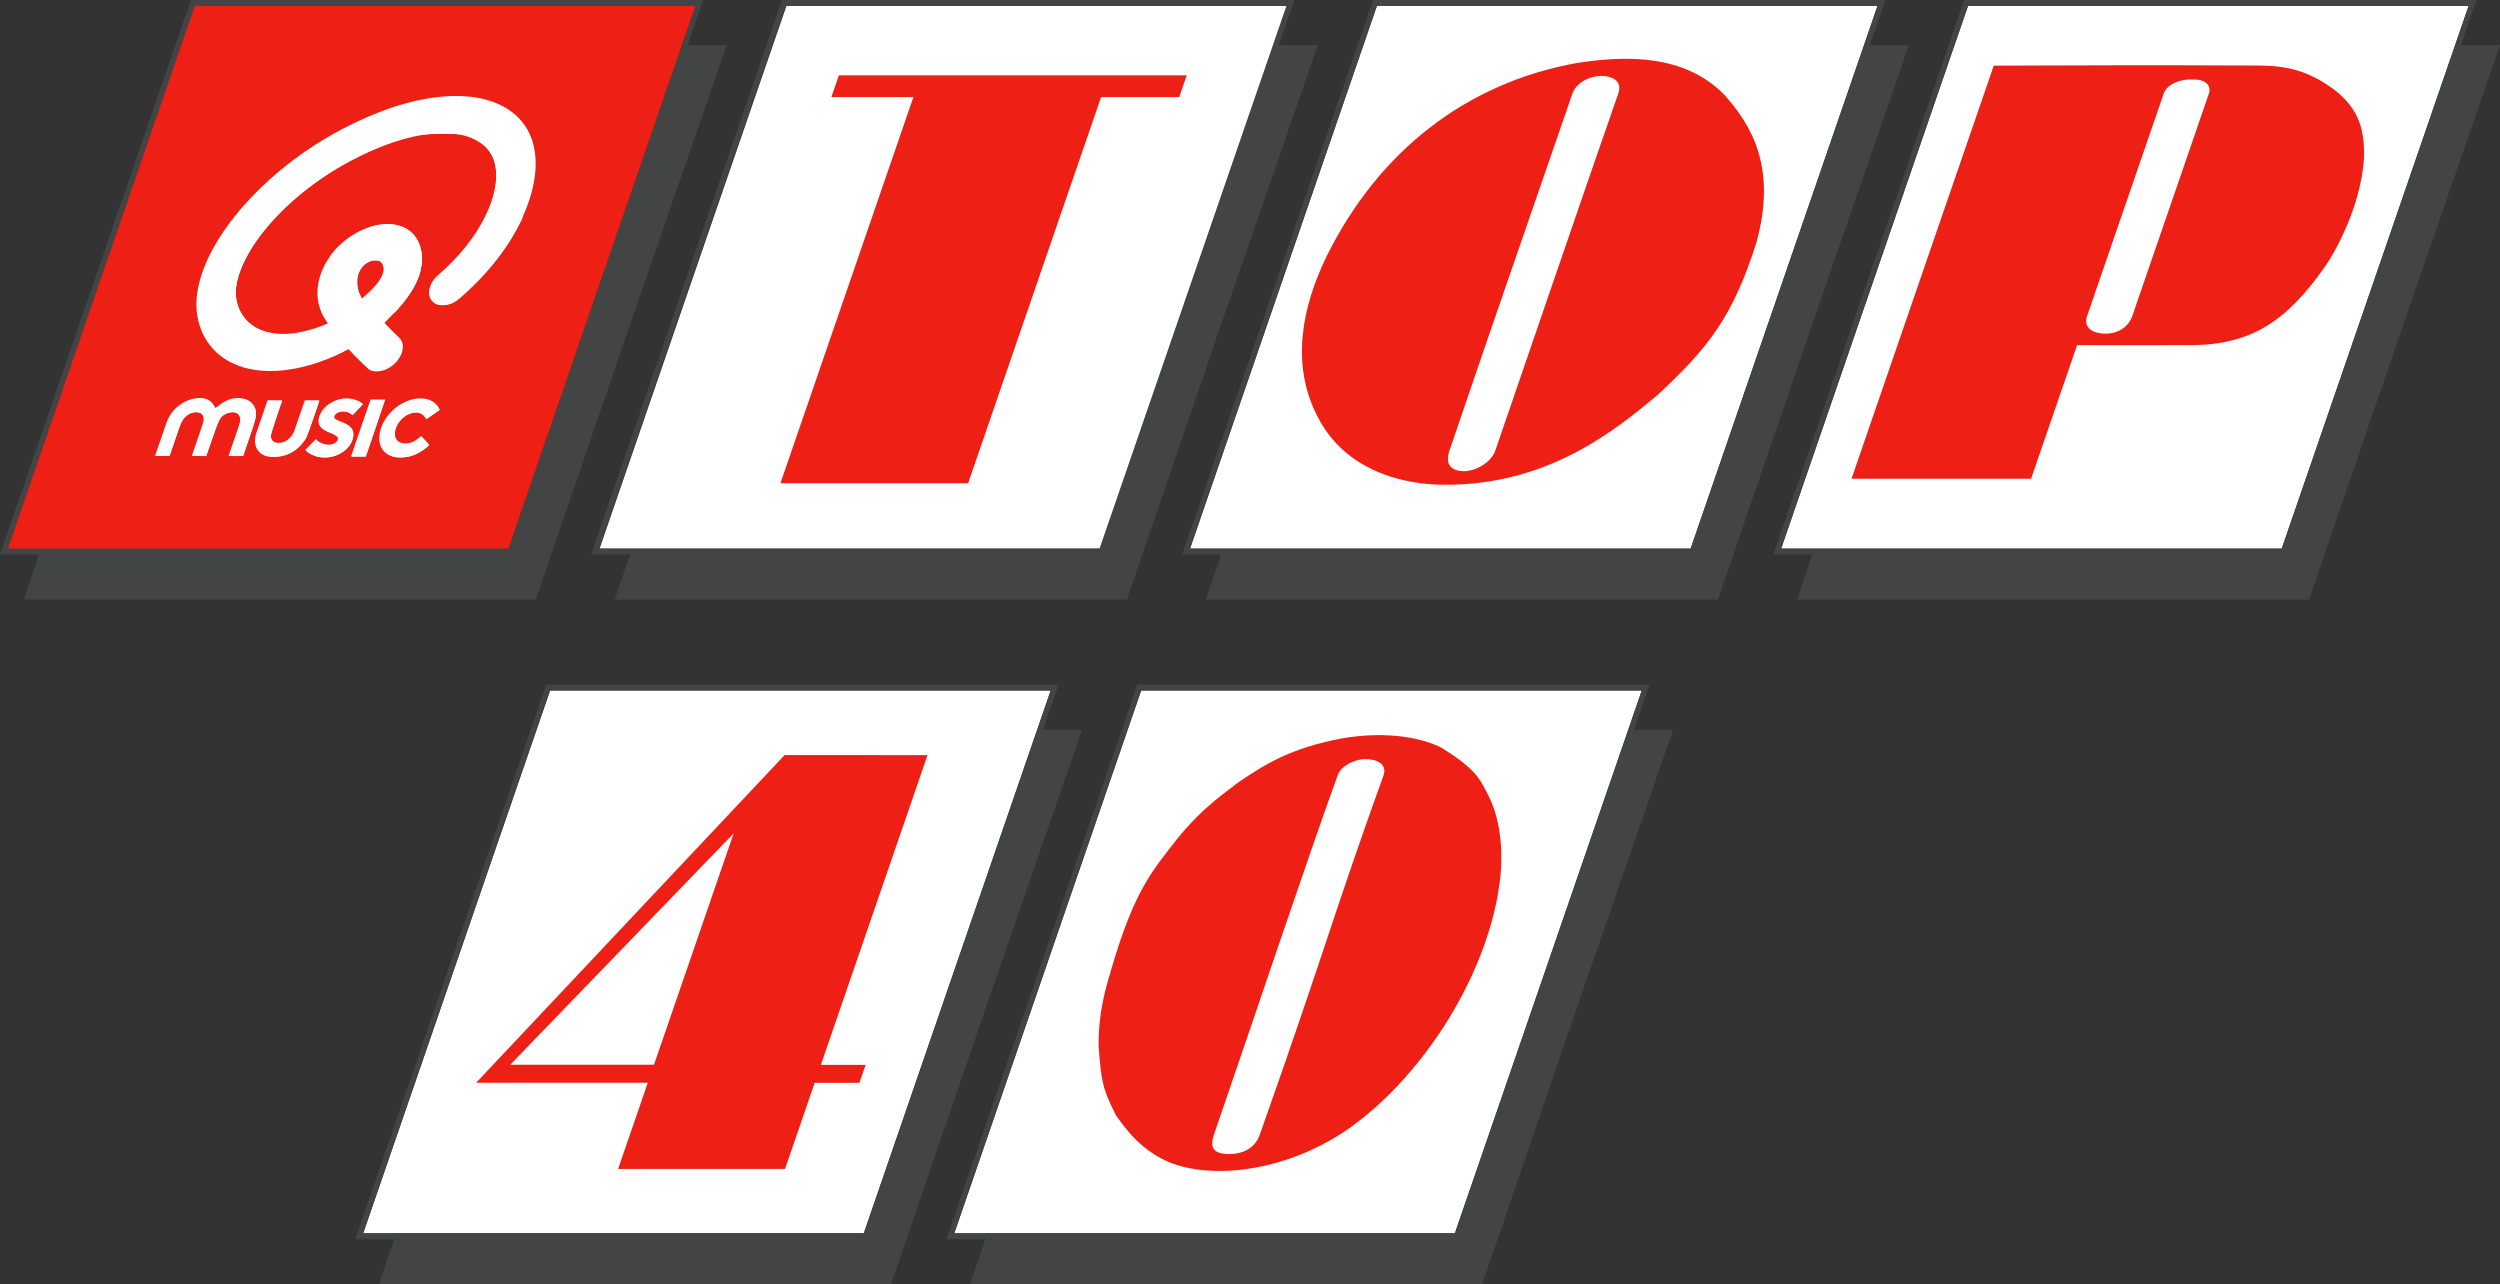 <svg version="1.1" viewBox="0 0 995.71 511.5" xmlns="http://www.w3.org/2000/svg">
 <rect x="0" y="0" width="995.71" height="511.5" fill="#333333" stroke="none"/>
 <path d="m15.552 220.87h-15.552l76.052-220.87h204.02l-6.178 17.942h15.552s-18.016 52.301-38.935 112.52l-37.117 108.35h-204.02zm261.4-218.54h-199.38l-74.435 216.18h199.38z" fill="#424543"/>
 <path d="m77.57 2.327h199.38l-74.435 216.18h-199.38z" fill="#ee1f14"/>
 <g transform="matrix(.758 0 -.26 .758 98.802 -39.831)" fill="#fff" stroke-width="4.983">
  <path d="m193.41 286.25c-3.37 4.68-7.63 6.71-13.01 6.71-8.87 0-15.38-6.9-15.38-15.52 0-8.68 6.69-15.58 15.44-15.58 4.97 0 9.4 2.4 12.06 5.98l-5.44 4.98c-1.54-2.09-3.84-3.57-6.62-3.57-4.44 0-7.75 3.64-7.75 8.19 0 4.68 3.25 8.13 7.93 8.13 3.13 0 5.61-1.97 6.86-3.94l5.91 4.62"/>
  <path d="m154.38 292.35h7.69v-29.87h-7.69z"/>
  <path d="m132.87 283.23c1.95 1.85 4.97 2.96 7.87 2.96 2.07 0 3.66-1.05 3.66-2.53 0-4.49-13.89-2.89-13.89-12.5 0-5.73 5.32-9.3 11-9.3 3.72 0 7.8 1.48 9.7 3.02l-3.61 5.79c-1.48-1.11-3.43-2.03-5.5-2.03-2.13 0-3.91 0.86-3.91 2.4 0 3.88 13.9 2.34 13.9 12.68 0 5.73-5.38 9.24-11.41 9.24-3.96 0-8.16-1.41-11.53-4l3.72-5.73"/>
  <path d="m100.4 279.59v-16.72h7.69v15.43c0 2.71 0.53 4.07 1.42 5.12 1.18 1.35 2.84 1.84 4.31 1.84 2.55 0 6.16-1.36 6.16-7.15v-15.24h7.69v16.65c0 8.05-5.51 13.13-14.09 13.13-7.8 0-13.18-5.56-13.18-13.06"/>
  <path d="m84.239 261.66c-4.767 0-7.654 2.84-9.805 5.36-2.151-2.52-5.038-5.36-9.806-5.36-7.387 0-13.308 5.08-13.308 13.14v17.34h7.587v-15.94c0-5.78 3.563-7.15 6.072-7.15 1.459 0 3.094 0.49 4.26 1.85 0.876 1.04 1.4 2.4 1.4 5.11v16.13h7.589v-16.13c0-2.71 0.525-4.07 1.401-5.11 1.166-1.36 2.8-1.85 4.26-1.85 2.509 0 6.072 1.37 6.072 7.15v15.94h7.587v-17.34c0-8.06-5.921-13.14-13.309-13.14"/>
  <path d="m125.26 196.41c0.19-4.15 2.88-7.16 6.44-7.16s6.45 3.21 6.45 7.16c0 0.66-0.08 1.29-0.19 1.91-0.27 1.77-1.78 5.86-6.32 11.05-0.76-0.9-1.49-1.79-2.18-2.64-2.13-2.67-4.39-6.16-4.2-10.32zm75.54-49.52-0.06-0.33c-0.06-0.3-0.11-0.59-0.17-0.89-1.51-7.34-4.33-14.12-8.4-19.99-4.65-6.7-10.82-12.08-18.36-15.98-7.38-3.82-15.72-6.04-24.8-6.59-4.15-0.25-8.44-0.15-12.74 0.31-15.25 1.6-30.76 7.43-46.088 17.33-30.07 19.42-48.033 50.59-47.055 77.33 0.29 7.47 2.061 14.59 5.465 21.02 6.963 13.13 18.697 22.52 33.04 26.42 6.831 1.86 14.032 2.41 21.398 1.64 0.36-0.04 0.72-0.08 1.08-0.13 7.93-0.97 15.86-3.47 23.56-7.42 1.98-1.01 3.99-2.25 5.99-3.69 5.58 4.44 10.76 8.17 14.38 10.72 1.7 0.88 3.62 1.22 5.54 1 2.81-0.22 5.35-1.73 6.98-4.03 1.52-2.14 2.12-4.71 1.68-7.3-0.43-2.59-1.85-4.84-3.99-6.36-2.52-1.8-6.33-4.56-10.53-7.85l-0.06-0.05 0.05-0.07c0.09-0.11 0.17-0.23 0.25-0.34 3.63-4.92 9.69-14.65 9.51-24.59-0.15-6.54-2.55-12.87-6.75-17.83-4.76-5.62-11.3-8.81-18.42-8.98-1.06-0.03-2.14 0.01-3.21 0.12-9.94 1.05-18.74 7.91-21.89 17.07-1.21 3.51-1.72 7.09-1.57 10.66 0.37 7.91 4.03 15.75 10.7 22.49 0.59 0.6 1.21 1.21 1.84 1.83l0.07 0.08-0.07 0.04c-5.75 2.88-11.54 4.64-17.21 5.24-4.889 0.51-9.655 0.15-14.166-1.08-9.048-2.46-16.451-8.38-20.843-16.67-1.957-3.69-3.013-8.01-3.18-12.73-0.266-6.86 1.359-14.58 4.841-22.47 6.471-14.65 18.268-28.04 33.218-37.69 12.72-8.21 25.33-13.02 37.48-14.3 3.25-0.34 6.45-0.42 9.51-0.23 12.38 0.74 22.4 5.77 28.2 14.15 2.66 3.83 4.49 8.42 5.43 13.48 0.01 0.05 0.02 0.11 0.03 0.16 0.04 0.2 0.07 0.4 0.11 0.6 0.04 0.23 0.07 0.45 0.11 0.67 0 0.03 0 0.06 0.01 0.09 0.7 4.6 0.67 9.55-0.1 14.68-1.68 11.06-6.86 22.05-14.73 31.39-2.67 4.13-1.87 9.62 2.02 12.81 2.05 1.68 4.63 2.59 7.26 2.08 2.58 0 4.92-1.43 6.56-3.44 10.6-12.91 17.07-27.85 18.72-43.29 0.7-6.6 0.47-13.01-0.64-19.09"/>
 </g>
 <path d="m97.862 146.36c-7.542-2.115-14.157-7.63-17.158-14.304-2.288-5.088-2.541-14.132-0.579-20.697 7.992-26.738 40.029-55.685 74.982-67.751 11.075-3.823 18.133-4.958 28.491-4.581 9.944 0.362 14.722 1.732 20.008 5.736 3.54 2.682 7.216 7.901 8.429 11.968 1.247 4.182 1.051 14.102-0.385 19.501-1.964 7.381-7.474 18.112-13.223 25.75-5.637 7.489-14.493 16.43-18.147 18.321-3.051 1.579-6.241 1.115-7.931-1.153-2.288-3.07-1.179-5.67 4.886-11.451 13.584-12.95 21.179-27.472 20.414-39.033-0.448-6.769-2.674-10.17-8.655-13.224-3.982-2.033-4.539-2.123-13.02-2.106-7.051 0.014-9.997 0.344-14.425 1.613-31.087 8.908-61.4 34.511-67.017 56.605-3.085 12.134 5.096 21.789 18.462 21.789 3.421 0 11.728-1.785 15.998-3.438l1.917-0.742-1.925-3.699c-2.763-5.308-2.741-12.669 0.054-18.406 4.673-9.589 14.485-16.578 24.19-17.23 4.083-0.274 5.253-0.073 7.928 1.363 4.208 2.259 6.395 6.334 6.406 11.938 0.014 7.023-3.385 13.554-11.715 22.509l-2.998 3.223 3.223 3.123c4.349 4.214 4.847 5.678 3.2 9.417-1.606 3.646-5.161 6.045-8.961 6.045-2.379 0-3.254-0.53-7.013-4.249l-4.295-4.249-4.541 2.054c-9.334 4.221-15.933 5.875-24.628 6.169-5.865 0.199-9.177-0.025-11.971-0.809zm50.282-30.658c4.085-4.376 5.586-7.675 4.63-10.175-0.556-1.454-1.158-1.796-3.161-1.796-3.719 0-6.757 3.017-7.217 7.166-0.354 3.198 0.811 8.345 1.889 8.345 0.305 0 2.041-1.593 3.858-3.54z" fill="#fff"/>
 <path d="m156.75 181.92c-2.169-0.662-3.877-2.135-4.786-4.129-0.457-1.003-0.564-1.66-0.549-3.365 0.034-3.712 1.664-7.146 4.91-10.345 3.345-3.297 6.516-4.822 10.491-5.046 3.648-0.206 6.202 0.847 7.764 3.199 0.562 0.847 0.617 1.059 0.319 1.226-0.198 0.112-1.369 0.916-2.601 1.789l-2.24 1.586-0.999-1.041c-1.287-1.341-2.66-1.75-4.582-1.363-2.616 0.525-5.138 2.569-6.425 5.205-0.907 1.859-0.983 4.362-0.166 5.457 0.91 1.219 2.025 1.705 3.841 1.674 1.856-0.032 3.267-0.57 5.028-1.919l1.167-0.893 1.527 1.629c1.754 1.871 1.772 1.763-0.6 3.447-3.227 2.291-5.752 3.136-9.266 3.102-1.214-0.012-2.488-0.107-2.831-0.212z" fill="#fff"/>
 <path d="m140.78 179.84c0.912-2.672 6.152-17.943 6.63-19.319l0.368-1.06h2.719c1.495 0 2.72 0.084 2.722 0.187 2e-3 0.103-1.687 5.151-3.754 11.218l-3.758 11.03h-5.628z" fill="#fff"/>
 <path d="m125.66 181.59c-0.853-0.305-2.076-0.928-2.719-1.385l-1.168-0.831 2.078-2.093c2.071-2.086 2.08-2.091 2.591-1.612 0.675 0.633 2.494 1.411 3.784 1.62 2.071 0.335 4.575-0.992 4.573-2.422-2e-3 -0.852-0.822-1.495-3.215-2.521-3.574-1.532-4.733-2.856-4.435-5.064 0.608-4.499 5.652-8.306 11.004-8.306 2.088 0 4.779 0.74 5.701 1.567l0.615 0.552-3.869 4.126-1.199-0.67c-2.071-1.156-4.994-0.78-6.009 0.774-0.772 1.182-0.08 1.862 3.19 3.138 3.105 1.211 4.36 2.787 4.118 5.173-0.365 3.6-3.483 6.82-7.864 8.121-2.01 0.597-5.253 0.522-7.176-0.166z" fill="#fff"/>
 <path d="m105.8 181.51c-2.5-0.915-3.884-2.99-3.897-5.84-7e-3 -1.398 0.324-2.604 2.403-8.787l2.41-7.167h2.839c2.604 0 2.824 0.036 2.664 0.436-1.084 2.707-4.337 12.858-4.334 13.523 0.01 2.013 1.434 3.121 3.696 2.877 1.643-0.178 2.886-0.803 4.064-2.046 1.24-1.308 1.632-2.173 3.645-8.06 0.962-2.811 1.877-5.475 2.035-5.92l0.287-0.81h2.718c1.533 0 2.718 0.102 2.718 0.235 1e-3 0.556-4.562 13.466-5.159 14.598-0.362 0.685-1.5 2.097-2.529 3.137-2.025 2.047-3.934 3.158-6.593 3.837-1.858 0.474-5.655 0.468-6.967-0.013z" fill="#fff"/>
 <path d="m62.027 181.59c-7.69e-4 -0.393 4.879-14.098 5.391-15.144 0.994-2.027 3.991-4.954 6.223-6.078 3.502-1.763 7.088-2.099 9.312-0.87 0.961 0.531 2.503 2.194 2.769 2.986 0.063 0.189 0.85-0.222 2.086-1.089 2.882-2.022 4.227-2.512 6.955-2.531 2.671-0.019 4.348 0.597 5.705 2.096 2.161 2.387 2.002 4.235-1.164 13.526l-2.442 7.167h-2.71c-1.491 0-2.71-0.084-2.709-0.187 4.97e-4 -0.103 1.004-3.151 2.23-6.774 1.226-3.623 2.228-6.988 2.227-7.478-0.003-1.131-0.799-2.446-1.687-2.789-1.2-0.463-3.378-0.152-4.712 0.674-2.029 1.256-2.057 1.315-6.284 13.501l-1.06 3.054h-2.711c-1.491 0-2.711-0.047-2.712-0.104-7.4e-5 -0.057 0.989-3.004 2.199-6.548 2.561-7.503 2.692-8.092 2.076-9.298-0.557-1.091-1.346-1.491-2.951-1.496-1.744 0-3.62 0.968-4.83 2.503-0.988 1.253-1.193 1.763-3.954 9.832l-1.706 4.986-2.771 0.071c-1.524 0.039-2.771 0.035-2.77-0.01z" fill="#fff"/>
 <path d="m156.71 124.85c-1.4e-4 -0.051 0.464-0.608 1.032-1.238 3.847-4.271 6.984-9.021 8.409-12.737 1.942-5.063 1.94-10.596-4e-3 -14.583-1.186-2.432-2.903-4.102-5.577-5.426-2.025-1.002-2.755-1.163-5.237-1.149-3.103 0.017-5.533 0.399-8.188 1.287-4.573 1.53-8.463 3.985-12.117 7.649-2.278 2.284-3.665 4.111-5.271 6.94-1.009 1.778-1.188 1.775-0.24 0 3.111-5.826 7.772-10.331 13.791-13.331 4.001-1.994 7.413-2.881 11.087-2.882 1.984-3e-4 3.618 0.24 5.169 0.759 5.727 1.918 8.972 7.453 8.432 14.384-0.398 5.111-2.623 10.029-7.093 15.684-1.649 2.086-4.194 4.907-4.195 4.649z" fill="#fff"/>
 <path d="m156.99 124.52c0.125-0.151 0.5-0.583 0.831-0.959 3.765-4.264 6.55-8.407 8.085-12.026 0.903-2.13 1.499-4.601 1.669-6.923 0.072-0.98 0.022-2.914-0.098-3.787-0.465-3.399-1.73-6.009-3.851-7.951-0.822-0.753-1.779-1.377-3.155-2.058-2.04-1.01-2.628-1.127-5.481-1.086-1.727 0.025-2.453 0.075-3.682 0.254-3.268 0.476-6.937 1.833-10.066 3.72-2.142 1.293-3.964 2.729-5.978 4.716-2.46 2.425-3.663 3.98-5.457 7.051-0.592 1.014-0.835 1.394-0.835 1.31-1.9e-4 -0.068 0.403-0.881 0.759-1.53 1.957-3.568 4.618-6.74 7.769-9.262 1.772-1.419 3.633-2.603 5.759-3.668 3.55-1.777 6.445-2.635 9.694-2.871 0.91-0.066 2.885-0.029 3.703 0.069 2.979 0.359 5.449 1.473 7.381 3.327 1.943 1.865 3.183 4.238 3.722 7.124 0.463 2.477 0.334 5.32-0.367 8.101-0.938 3.723-2.936 7.519-6.132 11.646-1.091 1.409-2.788 3.391-3.83 4.471-0.613 0.636-0.829 0.797-0.442 0.331z" fill="#fff"/>
 <path d="m175.16 121.52c-1.937-0.317-3.467-1.697-3.948-3.562-0.503-1.95 0.157-4.382 1.772-6.54 0.489-0.653 1.067-1.232 2.277-2.283 2.698-2.343 5.723-5.356 8.08-8.047 5.853-6.683 10.043-13.604 12.497-20.643 0.152-0.436 0.278-0.76 0.279-0.721 3e-3 0.089-0.446 1.419-0.772 2.285-2.059 5.474-5.379 11.101-9.841 16.682-2.265 2.833-4.535 5.323-7.515 8.246-0.916 0.898-1.744 1.703-1.841 1.788-0.269 0.238-1.895 1.974-2.383 2.545-1.4 1.637-2.207 3.022-2.448 4.2-0.106 0.52-0.089 1.252 0.041 1.763 0.299 1.17 1.22 2.454 2.249 3.134 1.755 1.161 4.18 1.179 6.485 0.049 1.824-0.894 4.47-3.109 8.295-6.941 4.646-4.655 8.734-9.472 11.804-13.905 2.669-3.855 5.462-8.704 7.567-13.132l0.314-0.661 2e-3 0.573 2e-3 0.573-0.717 1.454c-4.176 8.468-9.925 16.41-17.366 23.989-2.112 2.151-5.3 5.122-7.127 6.641-1.413 1.176-2.857 1.95-4.276 2.292-0.869 0.21-2.755 0.331-3.43 0.221z" fill="#fff"/>
 <path d="m313.25 2.327h199.38l-74.435 216.18h-199.38z" fill="#fff"/>
 <path d="m363.8 38.643h-32.673l2.99-8.628h138.52l-2.966 8.628h-31.121l-52.97 153.84h-74.75z" fill="#ee1f14"/>
 <path d="m250.97 220.87h-15.552l76.052-220.87h204.02l-6.178 17.942h15.552s-18.016 52.301-38.935 112.52l-37.117 108.35h-204.02zm261.4-218.54h-199.38l-74.435 216.18h199.38z" fill="#424543"/>
 <path d="m548.41 2.327h199.38l-74.435 216.18h-199.38z" fill="#fff"/>
 <path d="m486.39 220.87h-15.552l76.052-220.87h204.02l-6.178 17.942h15.552s-18.016 52.301-38.935 112.52l-37.117 108.35h-204.02zm261.4-218.54h-199.38l-74.435 216.18h199.38z" fill="#424543"/>
 <path d="m644.54 37.219c1.838-5.339-2.935-6.916-6.653-7.004-3.178-0.018-9.617 1.639-11.604 7.004-16.783 48.74-31.098 89.626-48.984 142.26-2.015 5.852 1.105 8.078 5.643 8.206 5.026-0.013 11.036-3.625 12.613-8.206 13.935-40.47 33.703-98.431 48.984-142.26zm-115.93 64.37c20.684-41.392 55.247-68.507 99.384-76.499 19.52-3.004 42.545-3.603 58.571 12.43 11.162 12.418 21.172 29.27 13.004 59.01-9.339 29.361-18.674 41.538-39.464 60.854-16.102 13.387-41.78 34.613-81.3 35.657-24.728 0.751-44.741-8.71-53.974-27-10.832-20.636-6.431-43.684 3.779-64.452z" fill="#ee1f14"/>
 <path d="m783.84 2.327h199.38l-74.435 216.18h-199.38z" fill="#fff"/>
 <path d="m873.51 31.695c-4.148-0.364-10.303 1.393-11.726 5.524l-30.558 88.746c-1.264 3.671 0.987 6.881 7.439 6.924 4.062 0.146 8.854-2.162 10.561-6.924l30.558-88.746c0.915-2.658-0.71-5.695-6.274-5.524zm-79.431-5.546c34.385-0.06 53.971-0.299 105.78-0.041 11.302 0.056 20.056 2.206 30.39 10.036 9.002 7.262 11.795 15.288 11.246 27.418-1.289 18.552-11.306 36.73-15.57 42.771-15.036 21.304-29.059 31.045-53.314 31.134-17.638 0.056-45.344 0-45.344 0l-18.321 53.207h-71.517z" fill="#ee1f14"/>
 <path d="m721.82 220.87h-15.552l76.052-220.87h204.02l-6.178 17.942h15.552s-18.019 52.301-38.935 112.52l-37.117 108.35h-204.02zm261.4-218.54h-199.38l-74.435 216.18h199.38z" fill="#424543"/>
 <path d="m219.09 275.01h199.38l-74.435 216.18h-199.38z" fill="#fff"/>
 <path d="m157.07 493.56h-15.552l76.052-220.87h204.02l-6.178 17.942h15.552s-18.019 52.301-38.935 112.52l-37.117 108.35h-204.02zm261.4-218.54h-199.38l-74.435 216.18h199.38z" fill="#424543"/>
 <path d="m454.51 275.01h199.38l-74.435 216.18h-199.38z" fill="#fff"/>
 <path d="m392.49 493.56h-15.552l76.052-220.87h204.02l-6.178 17.942h15.552s-18.019 52.301-38.935 112.52l-37.117 108.35h-204.02zm261.4-218.54h-199.38l-74.435 216.18h199.38z" fill="#424543"/>
 <path d="m258.01 431.23h-68.358l122.86-130.51 56.904 0.037-42.474 123.35h17.817l-2.472 7.15h-17.807l-11.818 34.323-66.48 1e-4zm2.462-7.151 31.736-92.168-89 92.168z" fill="#ee1f14"/>
 <path d="m467.34 463.54c-12.859-4.684-19.626-14.847-22.826-19.248-5.342-10.505-5.935-13.664-6.936-27.524-0.202-13.235 2.737-23.024 5.256-31.501 9.155-31.005 16.269-38.58 25.835-50.938 10.891-13.443 19.814-18.87 24.516-22.73 10.62-7.109 20.419-13.58 41.511-17.544 14.263-2.485 29.086-1.309 39.044 3.558 14.725 8.96 15.802 12.989 19.597 20.319 4.507 9.698 5.592 22.218 3.803 34.766-5.09 35.691-29.482 74.299-57.948 95.359-22.54 16.675-52.098 22.308-71.851 15.484zm34.449-11.725c25.739-72.707 29.051-86.912 49.282-143.12 1.437-4.174-2.419-6.375-7.196-6.354-4.938 0.053-9.91 3.01-11.061 6.354-12.776 35.24-31.301 90.905-49.282 143.12-1.94 5.633 0.104 7.797 5.975 7.84 4.975-0.043 10.232-1.886 12.282-7.84z" fill="#ee1f14"/>
</svg>
